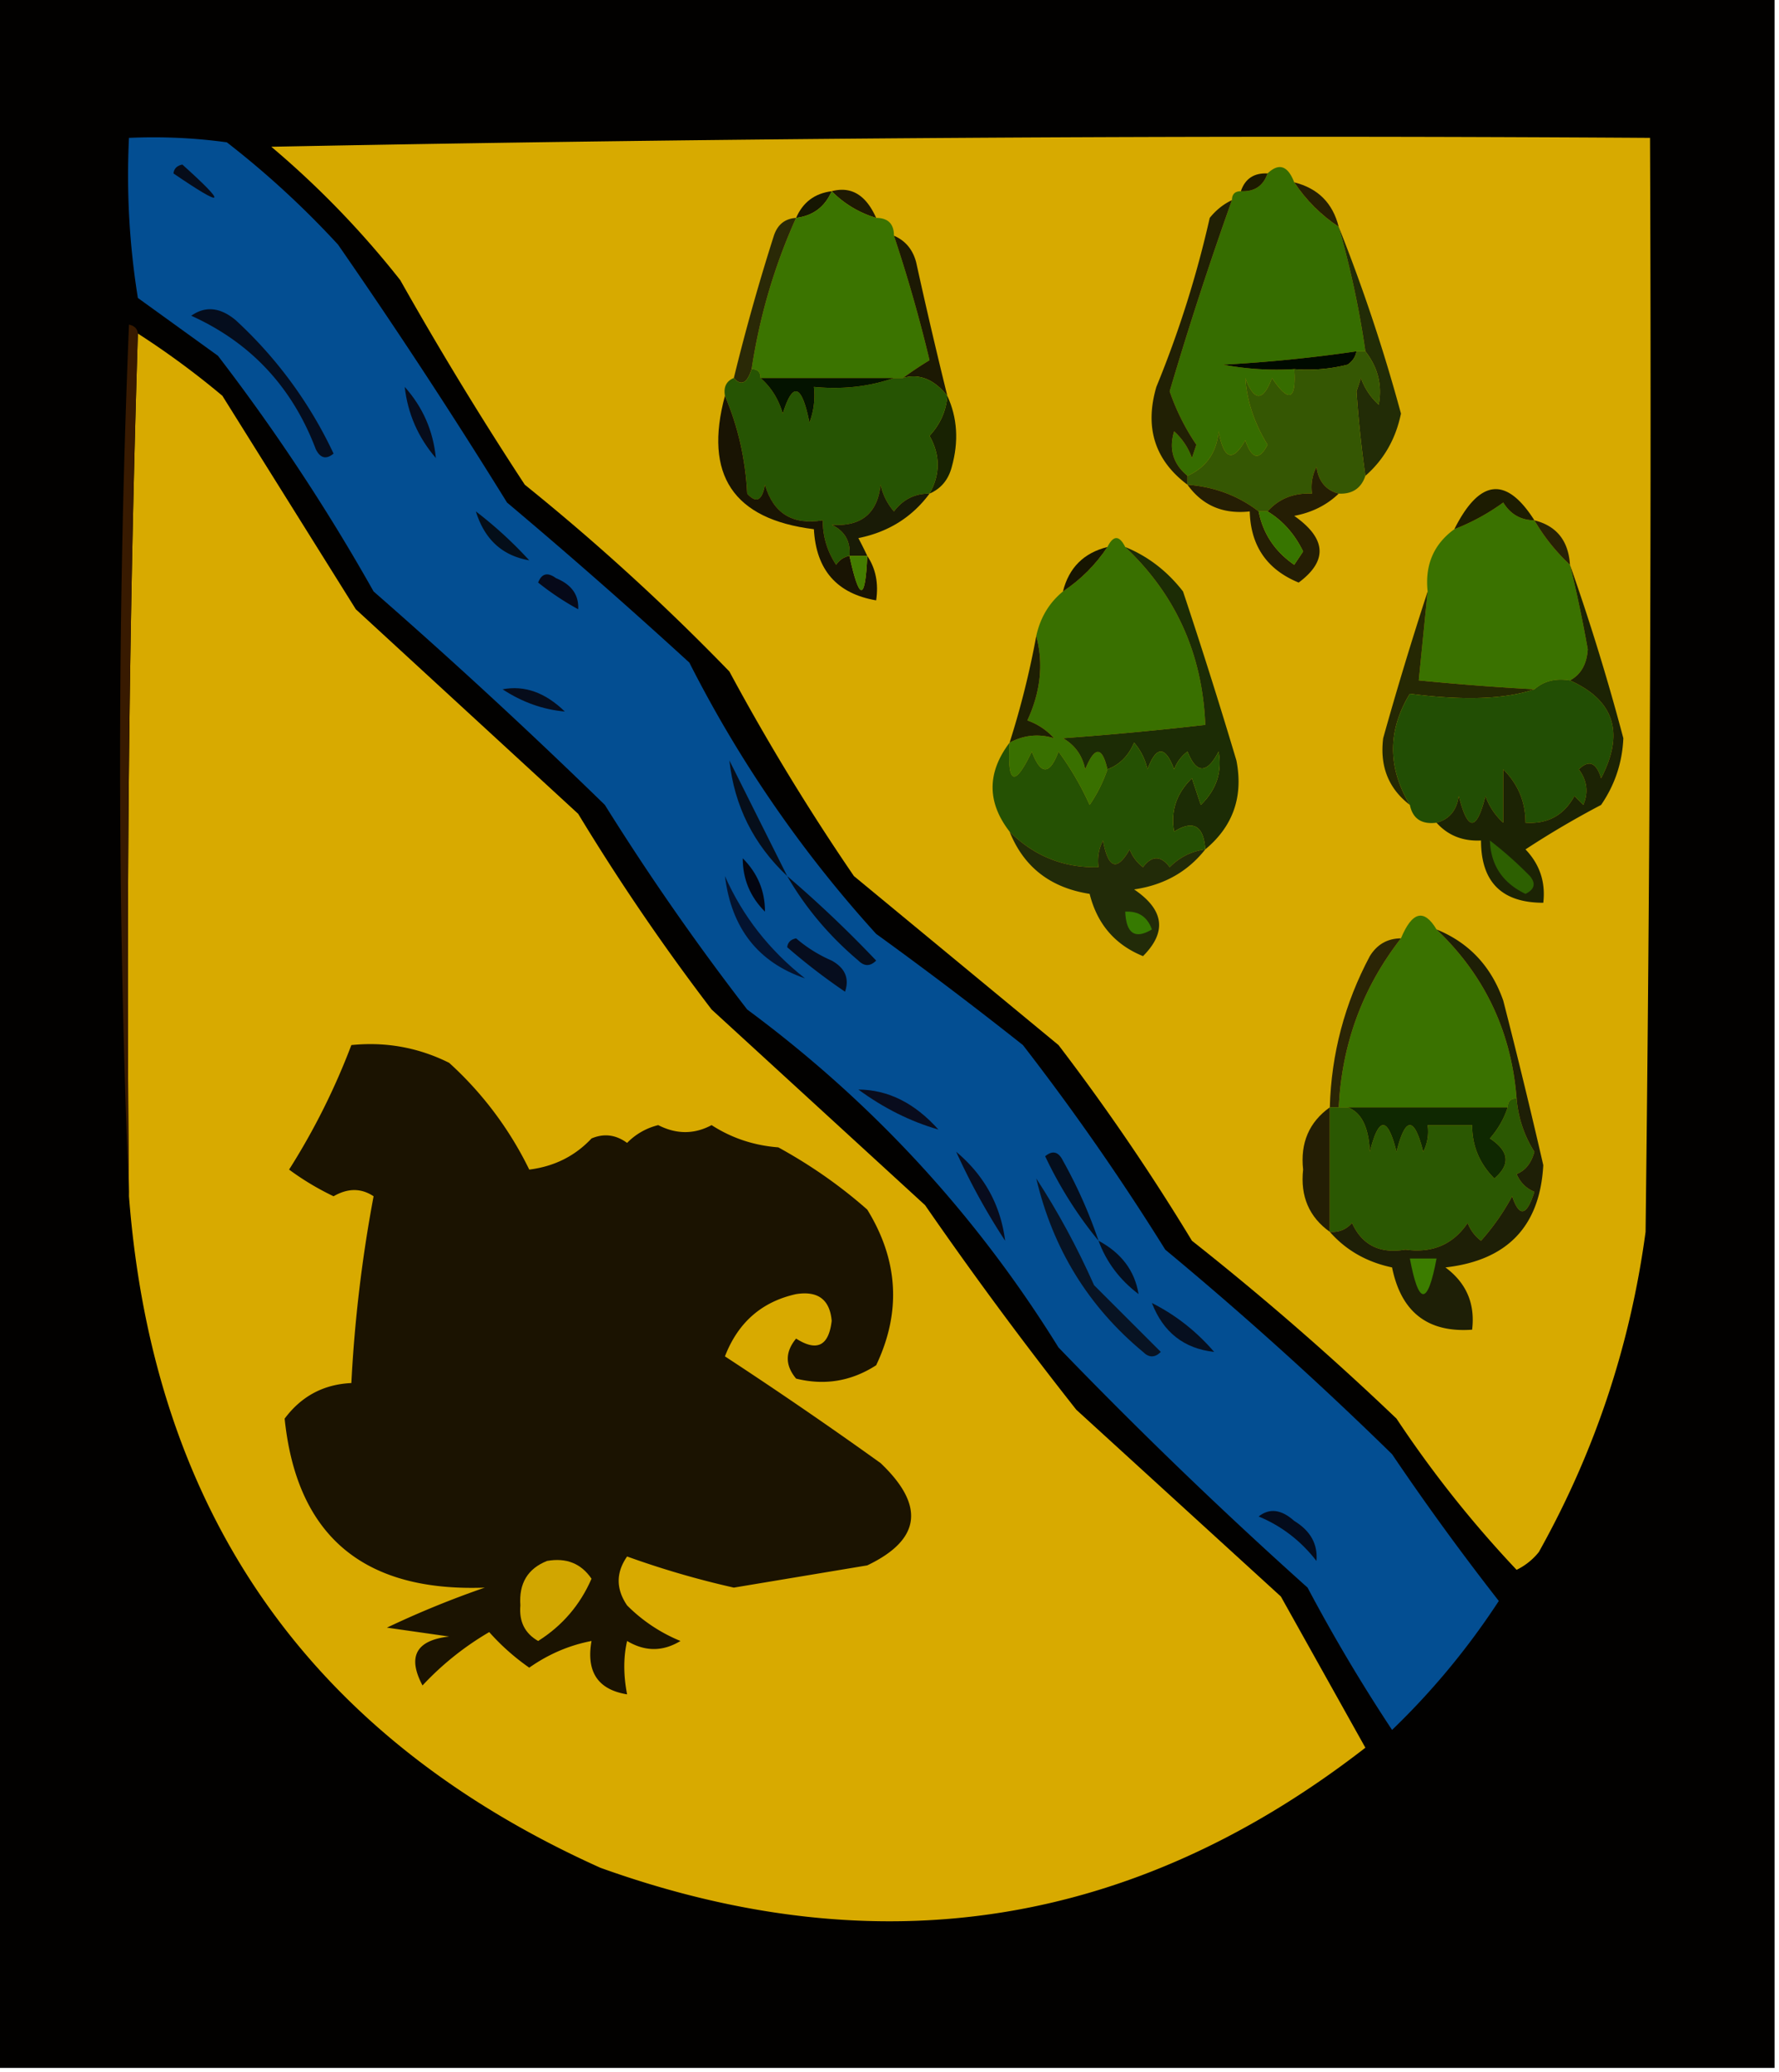 <svg xmlns="http://www.w3.org/2000/svg" width="200" height="233" style="shape-rendering:geometricPrecision;text-rendering:geometricPrecision;image-rendering:optimizeQuality;fill-rule:evenodd;clip-rule:evenodd"><path style="opacity:.997" fill="#020100" d="M-.5-.5h200v233H-.5V-.5z"/><path style="opacity:1" fill="#034e92" d="M14.5 15.5a60.94 60.94 0 0 1 11 .5A101.578 101.578 0 0 1 38 27.5a664.04 664.04 0 0 1 19 29 655.738 655.738 0 0 1 20.5 18 138.227 138.227 0 0 0 21 30.5 472.408 472.408 0 0 1 16.5 12.5 274.258 274.258 0 0 1 16 23 417.823 417.823 0 0 1 25.5 23 297.098 297.098 0 0 0 12 16.5 83.314 83.314 0 0 1-12 14.5 190.99 190.99 0 0 1-9.5-16 533.644 533.644 0 0 1-28-27c-9.231-14.898-20.898-27.565-35-38a282.067 282.067 0 0 1-16-23 649.882 649.882 0 0 0-26-24A223.07 223.07 0 0 0 24.5 40l-9-6.5a86.739 86.739 0 0 1-1-18z"/><path style="opacity:.851" fill="#fcc700" d="M30.5 16.5a6007.077 6007.077 0 0 1 155-1c.167 41.001 0 82.001-.5 123-1.716 12.765-5.716 24.765-12 36a7.248 7.248 0 0 1-2.5 2 127.118 127.118 0 0 1-13.5-17 325.89 325.89 0 0 0-23-20 247.696 247.696 0 0 0-15-22l-23-19a253.97 253.97 0 0 1-14-23 252.122 252.122 0 0 0-23-21 401.346 401.346 0 0 1-14-23 102.916 102.916 0 0 0-14.5-15z"/><path style="opacity:.992" fill="#356d01" d="M145.5 20.5c1.333 2 3 3.667 5 5a105.818 105.818 0 0 1 3 14h-1a163.801 163.801 0 0 1-15 1.5c2.646.497 5.313.664 8 .5.241 3.499-.592 3.832-2.5 1-1 2.667-2 2.667-3 0 .179 2.589 1.013 5.089 2.5 7.5-.924 1.811-1.757 1.645-2.5-.5-1.418 2.501-2.418 2.168-3-1-.223 2.38-1.39 4.047-3.5 5-1.613-1.338-2.113-3.005-1.5-5a7.292 7.292 0 0 1 2 3l.5-1.5a25.25 25.25 0 0 1-3-6 404.182 404.182 0 0 1 7-21.5c0-.667.333-1 1-1 1.527.073 2.527-.594 3-2 1.279-1.215 2.279-.882 3 1z"/><path style="opacity:1" fill="#060c1a" d="M19.5 19.5c.06-.543.393-.876 1-1 5.119 4.61 4.785 4.944-1 1z"/><path style="opacity:1" fill="#1e1903" d="M93.5 21.5c2.185-.587 3.852.413 5 3a11.741 11.741 0 0 1-5-3z"/><path style="opacity:.914" fill="#0b0d01" d="M142.5 19.5c-.473 1.406-1.473 2.073-3 2 .473-1.406 1.473-2.073 3-2z"/><path style="opacity:1" fill="#271f03" d="M145.5 20.5c2.667.667 4.333 2.333 5 5-2-1.333-3.667-3-5-5z"/><path style="opacity:1" fill="#161602" d="M93.5 21.5c-.762 1.762-2.096 2.762-4 3 .762-1.762 2.096-2.762 4-3z"/><path style="opacity:.992" fill="#3a7400" d="M93.5 21.5a11.741 11.741 0 0 0 5 3c1.333 0 2 .667 2 2 1.533 4.6 2.866 9.267 4 14a44.093 44.093 0 0 0-3 2h-16c0-.667-.333-1-1-1 .901-5.946 2.568-11.613 5-17 1.904-.238 3.238-1.238 4-3z"/><path style="opacity:1" fill="#2a2906" d="M89.5 24.5c-2.432 5.387-4.099 11.054-5 17-.506 1.605-1.173 1.939-2 1a240.851 240.851 0 0 1 4.5-16c.417-1.256 1.25-1.923 2.5-2z"/><path style="opacity:.992" fill="#060d1d" d="M21.5 35.5c1.59-1.121 3.256-.954 5 .5a48.185 48.185 0 0 1 11 15c-.832.688-1.498.521-2-.5-2.65-6.981-7.317-11.981-14-15z"/><path style="opacity:.851" fill="#fdc800" d="M15.5 37.5a93.802 93.802 0 0 1 9.5 7l15 24 25 23a247.68 247.68 0 0 0 15 22l24 22a451.517 451.517 0 0 0 17 23l23 21 9.5 17c-26.061 20.234-54.728 24.734-86 13.5-32.584-14.659-50.25-39.825-53-75.5a2352.88 2352.88 0 0 1 1-97z"/><path style="opacity:1" fill="#000a00" d="M152.5 39.5c-.111.617-.444 1.117-1 1.5a18.437 18.437 0 0 1-6 .5 32.438 32.438 0 0 1-8-.5 163.801 163.801 0 0 0 15-1.5z"/><path style="opacity:1" fill="#381a00" d="M15.5 37.5a2352.88 2352.88 0 0 0-1 97 1204 1204 0 0 1 0-98c.607.124.94.457 1 1z"/><path style="opacity:1" fill="#1c1903" d="M100.5 26.5c1.29.558 2.123 1.558 2.5 3a594.98 594.98 0 0 0 3.5 15c-1.499-1.863-3.166-2.53-5-2a44.093 44.093 0 0 1 3-2 168.368 168.368 0 0 0-4-14z"/><path style="opacity:.996" fill="#222c06" d="M150.5 25.5a193.306 193.306 0 0 1 7 21c-.586 2.849-1.92 5.182-4 7-.446-3.158-.78-6.324-1-9.5l.5-1.5a7.292 7.292 0 0 0 2 3c.409-2.195-.091-4.195-1.5-6a105.818 105.818 0 0 0-3-14z"/><path style="opacity:1" fill="#070c1b" d="M45.5 43.5c2.04 2.285 3.206 4.951 3.5 8-1.993-2.318-3.16-4.984-3.5-8z"/><path style="opacity:.992" fill="#172203" d="M106.5 44.5c1.134 2.466 1.301 5.133.5 8-.377 1.442-1.21 2.442-2.5 3 1.22-2.163 1.22-4.33 0-6.5 1.207-1.3 1.874-2.8 2-4.5z"/><path style="opacity:.996" fill="#212004" d="M138.5 22.5a404.182 404.182 0 0 0-7 21.5 25.25 25.25 0 0 0 3 6l-.5 1.5a7.292 7.292 0 0 0-2-3c-.613 1.995-.113 3.662 1.5 5v1c-3.671-2.75-4.837-6.416-3.5-11a118.972 118.972 0 0 0 6-19c.708-.88 1.542-1.547 2.5-2z"/><path style="opacity:1" fill="#265403" d="M84.5 41.5c.667 0 1 .333 1 1 1.187 1.034 2.02 2.367 2.5 4 1.134-3.64 2.134-3.306 3 1a8.434 8.434 0 0 0 .5-4c3.213.31 6.213-.023 9-1h1c1.834-.53 3.501.137 5 2-.126 1.7-.793 3.2-2 4.5 1.22 2.17 1.22 4.337 0 6.5-1.643-.02-2.976.647-4 2a6.807 6.807 0 0 1-1.5-3c-.356 3.229-2.19 4.729-5.5 4.5 1.473.71 2.14 1.876 2 3.5-.617.11-1.117.444-1.5 1-1.009-1.525-1.509-3.192-1.5-5-3.395.556-5.562-.777-6.5-4-.317 1.8-.984 2.134-2 1-.19-3.859-1.023-7.526-2.5-11-.172-.992.162-1.658 1-2 .827.939 1.494.605 2-1z"/><path style="opacity:1" fill="#041300" d="M85.5 42.5h15c-2.787.977-5.787 1.31-9 1a8.434 8.434 0 0 1-.5 4c-.866-4.306-1.866-4.64-3-1-.48-1.633-1.313-2.966-2.5-4z"/><path style="opacity:.906" fill="#254f04" d="M152.5 39.5h1c1.409 1.805 1.909 3.805 1.5 6a7.292 7.292 0 0 1-2-3l-.5 1.5c.22 3.176.554 6.342 1 9.5-.473 1.406-1.473 2.073-3 2-1.431-.38-2.264-1.38-2.5-3a4.934 4.934 0 0 0-.5 3c-2.053-.098-3.72.569-5 2h-1c-2.292-1.767-4.958-2.767-8-3v-1c2.11-.953 3.277-2.62 3.5-5 .582 3.168 1.582 3.501 3 1 .743 2.145 1.576 2.311 2.5.5-1.487-2.411-2.321-4.911-2.5-7.5 1 2.667 2 2.667 3 0 1.908 2.832 2.741 2.499 2.5-1a18.437 18.437 0 0 0 6-.5c.556-.383.889-.883 1-1.5z"/><path style="opacity:.992" fill="#397200" d="M172.5 58.5a21.62 21.62 0 0 0 4 5 152.09 152.09 0 0 1 2 9.5c-.108 1.681-.775 2.848-2 3.5-1.599-.268-2.932.066-4 1a300.61 300.61 0 0 1-13-1l1-10c-.318-2.981.682-5.315 3-7a24.28 24.28 0 0 0 5.5-3c.816 1.323 1.983 1.99 3.5 2z"/><path style="opacity:1" fill="#1d1c01" d="M172.5 58.5c-1.517-.01-2.684-.677-3.5-2a24.28 24.28 0 0 1-5.5 3c2.835-5.652 5.835-5.986 9-1z"/><path style="opacity:.996" fill="#191b06" d="M104.5 55.5c-1.966 2.657-4.633 4.323-8 5 .363.684.696 1.35 1 2h-2c.14-1.624-.527-2.79-2-3.5 3.31.229 5.144-1.271 5.5-4.5a6.807 6.807 0 0 0 1.5 3c1.024-1.353 2.357-2.02 4-2z"/><path style="opacity:.992" fill="#050e19" d="M53.5 57.5a46.142 46.142 0 0 1 6 5.5c-3.026-.519-5.026-2.352-6-5.5z"/><path style="opacity:1" fill="#191403" d="M81.5 44.5c1.477 3.474 2.31 7.141 2.5 11 1.016 1.134 1.683.8 2-1 .938 3.223 3.105 4.556 6.5 4-.009 1.808.491 3.475 1.5 5 .383-.556.883-.89 1.5-1 1.114 5.13 1.781 5.13 2 0 .951 1.419 1.284 3.085 1 5-4.42-.757-6.753-3.424-7-8-9.064-1.118-12.397-6.118-10-15z"/><path style="opacity:1" fill="#282105" d="M172.5 58.5c2.497.63 3.83 2.296 4 5a21.62 21.62 0 0 1-4-5z"/><path style="opacity:.992" fill="#387000" d="M126.5 61.5c5.687 5.373 8.687 12.04 9 20-5.312.61-10.646 1.11-16 1.5 1.349.772 2.182 1.94 2.5 3.5 1.071-2.612 1.905-2.612 2.5 0a16.332 16.332 0 0 1-2 4 33.249 33.249 0 0 0-3.5-6c-1 2.667-2 2.667-3 0-1.941 4.054-2.775 3.72-2.5-1 1.606-.86 3.273-1.026 5-.5a7.292 7.292 0 0 0-3-2c1.495-3.225 1.828-6.392 1-9.5.453-2.065 1.453-3.732 3-5 2-1.333 3.667-3 5-5 .667-1.333 1.333-1.333 2 0z"/><path style="opacity:1" fill="#251e04" d="M150.5 55.5c-1.342 1.293-3.009 2.126-5 2.5 3.625 2.55 3.792 5.05.5 7.5-3.565-1.461-5.399-4.128-5.5-8-2.991.334-5.324-.666-7-3 3.042.233 5.708 1.233 8 3 .496 2.507 1.83 4.507 4 6l1-1.5c-.965-1.975-2.299-3.475-4-4.5 1.28-1.431 2.947-2.098 5-2a4.934 4.934 0 0 1 .5-3c.236 1.62 1.069 2.62 2.5 3z"/><path style="opacity:.996" fill="#377500" d="M141.5 57.5h1c1.701 1.025 3.035 2.525 4 4.5l-1 1.5c-2.17-1.493-3.504-3.493-4-6z"/><path style="opacity:1" fill="#171501" d="M124.5 61.5c-1.333 2-3 3.667-5 5 .667-2.667 2.333-4.333 5-5z"/><path style="opacity:.988" fill="#417c00" d="M95.5 62.5h2c-.219 5.13-.886 5.13-2 0z"/><path style="opacity:1" fill="#060919" d="M60.5 65.5c.397-1.025 1.063-1.192 2-.5 1.755.72 2.588 1.887 2.5 3.5a30.85 30.85 0 0 1-4.5-3z"/><path style="opacity:1" fill="#060c1b" d="M56.5 77.5c2.47-.472 4.804.36 7 2.5-2.463-.22-4.797-1.054-7-2.5z"/><path style="opacity:.922" fill="#171e04" d="m160.5 66.5-1 10c4.324.427 8.658.76 13 1-3.298 1.122-7.965 1.289-14 .5-2.512 4.128-2.512 8.294 0 12.5-2.394-1.832-3.394-4.332-3-7.5a401.646 401.646 0 0 1 5-16.5z"/><path style="opacity:1" fill="#1e1f03" d="M116.5 71.5c.828 3.108.495 6.275-1 9.5a7.292 7.292 0 0 1 3 2c-1.727-.526-3.394-.36-5 .5a97.323 97.323 0 0 0 3-12z"/><path style="opacity:1" fill="#224e04" d="M172.5 77.5c1.068-.934 2.401-1.268 4-1 4.985 2.233 6.152 5.9 3.5 11-.535-1.77-1.369-2.104-2.5-1 .928 1.268 1.095 2.601.5 4l-1-1c-1.174 2.17-3.007 3.17-5.5 3 .002-2.33-.831-4.33-2.5-6v6a7.292 7.292 0 0 1-2-3c-1 4-2 4-3 0-.236 1.62-1.069 2.62-2.5 3-1.679.215-2.679-.452-3-2-2.512-4.206-2.512-8.372 0-12.5 6.035.789 10.702.622 14-.5z"/><path style="opacity:1" fill="#1c2c05" d="M126.5 61.5c2.556 1.043 4.723 2.71 6.5 5a637.173 637.173 0 0 1 6 19c.795 4.066-.372 7.4-3.5 10-.184-2.673-1.351-3.34-3.5-2-.418-2.288.249-4.288 2-6l1 3c1.751-1.712 2.418-3.712 2-6-1.316 2.528-2.483 2.528-3.5 0a4.458 4.458 0 0 0-1.5 2c-1-2.667-2-2.667-3 0a6.802 6.802 0 0 0-1.5-3c-.641 1.493-1.641 2.493-3 3-.595-2.612-1.429-2.612-2.5 0-.318-1.56-1.151-2.728-2.5-3.5 5.354-.39 10.688-.89 16-1.5-.313-7.96-3.313-14.627-9-20z"/><path style="opacity:1" fill="#060e1a" d="M88.5 98.5c-3.775-3.551-5.942-7.884-6.5-13l6.5 13z"/><path style="opacity:.996" fill="#1c2304" d="M176.5 63.5a256.097 256.097 0 0 1 6 19.5c-.115 2.732-.948 5.232-2.5 7.5a101.048 101.048 0 0 0-8.5 5c1.604 1.679 2.271 3.679 2 6-4.667 0-7-2.333-7-7-2.053.098-3.72-.569-5-2 1.431-.38 2.264-1.38 2.5-3 1 4 2 4 3 0a7.292 7.292 0 0 0 2 3v-6c1.669 1.67 2.502 3.67 2.5 6 2.493.17 4.326-.83 5.5-3l1 1c.595-1.399.428-2.732-.5-4 1.131-1.104 1.965-.77 2.5 1 2.652-5.1 1.485-8.767-3.5-11 1.225-.652 1.892-1.819 2-3.5a152.09 152.09 0 0 0-2-9.5z"/><path style="opacity:.996" fill="#255103" d="M113.5 83.5c-.275 4.72.559 5.054 2.5 1 1 2.667 2 2.667 3 0a33.249 33.249 0 0 1 3.5 6 16.332 16.332 0 0 0 2-4c1.359-.507 2.359-1.507 3-3a6.802 6.802 0 0 1 1.5 3c1-2.667 2-2.667 3 0a4.458 4.458 0 0 1 1.5-2c1.017 2.528 2.184 2.528 3.5 0 .418 2.288-.249 4.288-2 6l-1-3c-1.751 1.712-2.418 3.712-2 6 2.149-1.34 3.316-.673 3.5 2-1.544.203-2.878.87-4 2-1-1.333-2-1.333-3 0a4.458 4.458 0 0 1-1.5-2c-1.418 2.501-2.418 2.168-3-1a4.934 4.934 0 0 0-.5 3c-3.907.092-7.24-1.242-10-4-2.546-3.299-2.546-6.632 0-10z"/><path style="opacity:.996" fill="#222b08" d="M113.5 93.5c2.76 2.758 6.093 4.092 10 4a4.934 4.934 0 0 1 .5-3c.582 3.168 1.582 3.501 3 1a4.458 4.458 0 0 0 1.5 2c1-1.333 2-1.333 3 0 1.122-1.13 2.456-1.797 4-2-1.978 2.512-4.645 4.012-8 4.5 3.377 2.285 3.71 4.785 1 7.5-3.152-1.279-5.152-3.612-6-7-4.408-.685-7.408-3.018-9-7z"/><path style="opacity:1" fill="#030511" d="M83.5 96.5c1.675 1.679 2.508 3.679 2.5 6-1.662-1.658-2.496-3.658-2.5-6z"/><path style="opacity:.741" fill="#347500" d="M167.5 94.5a43.872 43.872 0 0 1 4.5 4c.688.832.521 1.498-.5 2-2.571-1.228-3.905-3.228-4-6z"/><path style="opacity:.992" fill="#060d1b" d="M88.5 98.5a133.118 133.118 0 0 1 10 9.5c-.667.667-1.333.667-2 0-3.277-2.766-5.943-5.933-8-9.5z"/><path style="opacity:.89" fill="#398300" d="M126.5 102.5c1.495-.085 2.495.581 3 2-1.896 1.139-2.896.473-3-2z"/><path style="opacity:.992" fill="#397200" d="M161.5 104.5c5.41 5.154 8.41 11.488 9 19-.667 0-1 .333-1 1h-19c.361-7.143 2.694-13.476 7-19 1.259-3.026 2.592-3.36 4-1z"/><path style="opacity:1" fill="#04132f" d="M81.5 98.5c1.99 4.506 4.99 8.339 9 11.5-5.275-1.802-8.275-5.636-9-11.5z"/><path style="opacity:1" fill="#060d1e" d="M88.5 106.5c.06-.543.393-.876 1-1a15.645 15.645 0 0 0 4 2.5c1.507.837 2.007 2.004 1.5 3.5a69.052 69.052 0 0 1-6.5-5z"/><path style="opacity:.996" fill="#2b2505" d="M157.5 105.5c-4.306 5.524-6.639 11.857-7 19h-1c.171-6.021 1.671-11.688 4.5-17 .816-1.323 1.983-1.989 3.5-2z"/><path style="opacity:.905" fill="#080402" d="M39.5 117.5c3.883-.391 7.55.276 11 2a39.617 39.617 0 0 1 9 12c2.809-.352 5.142-1.518 7-3.5 1.399-.595 2.732-.428 4 .5a7.298 7.298 0 0 1 3.5-2c2.047 1.045 4.047 1.045 6 0 2.248 1.455 4.748 2.288 7.5 2.5 3.657 2.009 6.99 4.342 10 7 3.505 5.701 3.838 11.534 1 17.5-2.79 1.798-5.79 2.298-9 1.5-1.247-1.494-1.247-2.994 0-4.5 2.343 1.496 3.676.829 4-2-.212-2.388-1.545-3.388-4-3-3.862.856-6.529 3.189-8 7a495.766 495.766 0 0 1 17.5 12c5.029 4.781 4.529 8.615-1.5 11.5l-15 2.5a100.171 100.171 0 0 1-12-3.5c-1.26 1.814-1.26 3.647 0 5.5a18.19 18.19 0 0 0 6 4c-1.984 1.206-3.984 1.206-6 0-.42 1.826-.42 3.826 0 6-3.28-.531-4.613-2.531-4-6-2.505.48-4.838 1.48-7 3a25.534 25.534 0 0 1-4.5-4 32.965 32.965 0 0 0-7.5 6c-1.722-3.249-.722-5.082 3-5.5l-7-1a106.44 106.44 0 0 1 11-4.5c-13.644.5-21.144-5.833-22.5-19 1.883-2.524 4.383-3.858 7.5-4a157.33 157.33 0 0 1 2.5-21c-1.395-.93-2.895-.93-4.5 0a30.595 30.595 0 0 1-5-3 77.146 77.146 0 0 0 7-14z"/><path style="opacity:1" fill="#090c1d" d="M96.5 122.5c3.338.02 6.338 1.52 9 4.5-3.159-.913-6.16-2.413-9-4.5z"/><path style="opacity:1" fill="#080c1d" d="M107.5 129.5c3.157 2.65 4.99 5.983 5.5 10a73.609 73.609 0 0 1-5.5-10z"/><path style="opacity:1" fill="#050e1c" d="M123.5 139.5c-2.35-2.849-4.35-6.015-6-9.5.832-.688 1.498-.521 2 .5a53.858 53.858 0 0 1 4 9z"/><path style="opacity:1" fill="#241e04" d="M149.5 124.5v14c-2.328-1.666-3.328-3.999-3-7-.328-3.001.672-5.334 3-7z"/><path style="opacity:.992" fill="#2a5803" d="M170.5 123.5a13.139 13.139 0 0 0 2 6c-.352 1.286-1.018 2.119-2 2.5.405.945 1.072 1.612 2 2-.862 2.734-1.695 2.901-2.5.5a26.091 26.091 0 0 1-3.5 5 4.457 4.457 0 0 1-1.5-2c-1.64 2.423-3.973 3.423-7 3-2.872.49-4.872-.51-6-3-.671.752-1.504 1.086-2.5 1v-14h2c1.542.545 2.375 2.211 2.5 5 1-4 2-4 3 0 1-4 2-4 3 0a4.934 4.934 0 0 0 .5-3h5c-.002 2.331.831 4.331 2.5 6 1.836-1.57 1.67-3.07-.5-4.5.929-1.077 1.596-2.244 2-3.5 0-.667.333-1 1-1z"/><path style="opacity:.992" fill="#0e2802" d="M151.5 124.5h18c-.404 1.256-1.071 2.423-2 3.5 2.17 1.43 2.336 2.93.5 4.5-1.669-1.669-2.502-3.669-2.5-6h-5a4.934 4.934 0 0 1-.5 3c-1-4-2-4-3 0-1-4-2-4-3 0-.125-2.789-.958-4.455-2.5-5z"/><path style="opacity:1" fill="#050e1d" d="M123.5 139.5c2.573 1.379 4.073 3.379 4.5 6-2.127-1.614-3.627-3.614-4.5-6z"/><path style="opacity:1" fill="#1e1f06" d="M161.5 104.5c3.653 1.489 6.153 4.156 7.5 8a744.317 744.317 0 0 1 4.5 18.5c-.375 6.877-4.042 10.71-11 11.5 2.354 1.746 3.354 4.079 3 7-4.985.36-7.985-1.974-9-7-2.849-.6-5.182-1.933-7-4 .996.086 1.829-.248 2.5-1 1.128 2.49 3.128 3.49 6 3 3.027.423 5.36-.577 7-3a4.457 4.457 0 0 0 1.5 2 26.091 26.091 0 0 0 3.5-5c.805 2.401 1.638 2.234 2.5-.5-.928-.388-1.595-1.055-2-2 .982-.381 1.648-1.214 2-2.5a13.139 13.139 0 0 1-2-6c-.59-7.512-3.59-13.846-9-19z"/><path style="opacity:.988" fill="#3d7f00" d="M158.5 141.5h3c-1 5.333-2 5.333-3 0z"/><path style="opacity:1" fill="#081323" d="M116.5 132.5c2.429 3.722 4.596 7.722 6.5 12l7.5 7.5c-.667.667-1.333.667-2 0-6.137-5.093-10.137-11.593-12-19.5z"/><path style="opacity:1" fill="#060f1f" d="M129.5 146.5c2.666 1.342 4.999 3.175 7 5.5-3.395-.376-5.728-2.21-7-5.5z"/><path style="opacity:1" fill="#040b1c" d="M141.5 170.5c1.221-.965 2.554-.798 4 .5 1.829 1.113 2.663 2.613 2.5 4.5-1.758-2.265-3.925-3.932-6.5-5z"/><path style="opacity:.851" fill="#f1bf00" d="M61.5 175.5c2.165-.384 3.832.283 5 2-1.28 2.947-3.28 5.281-6 7-1.491-.848-2.158-2.181-2-4-.177-2.468.823-4.135 3-5z"/></svg>